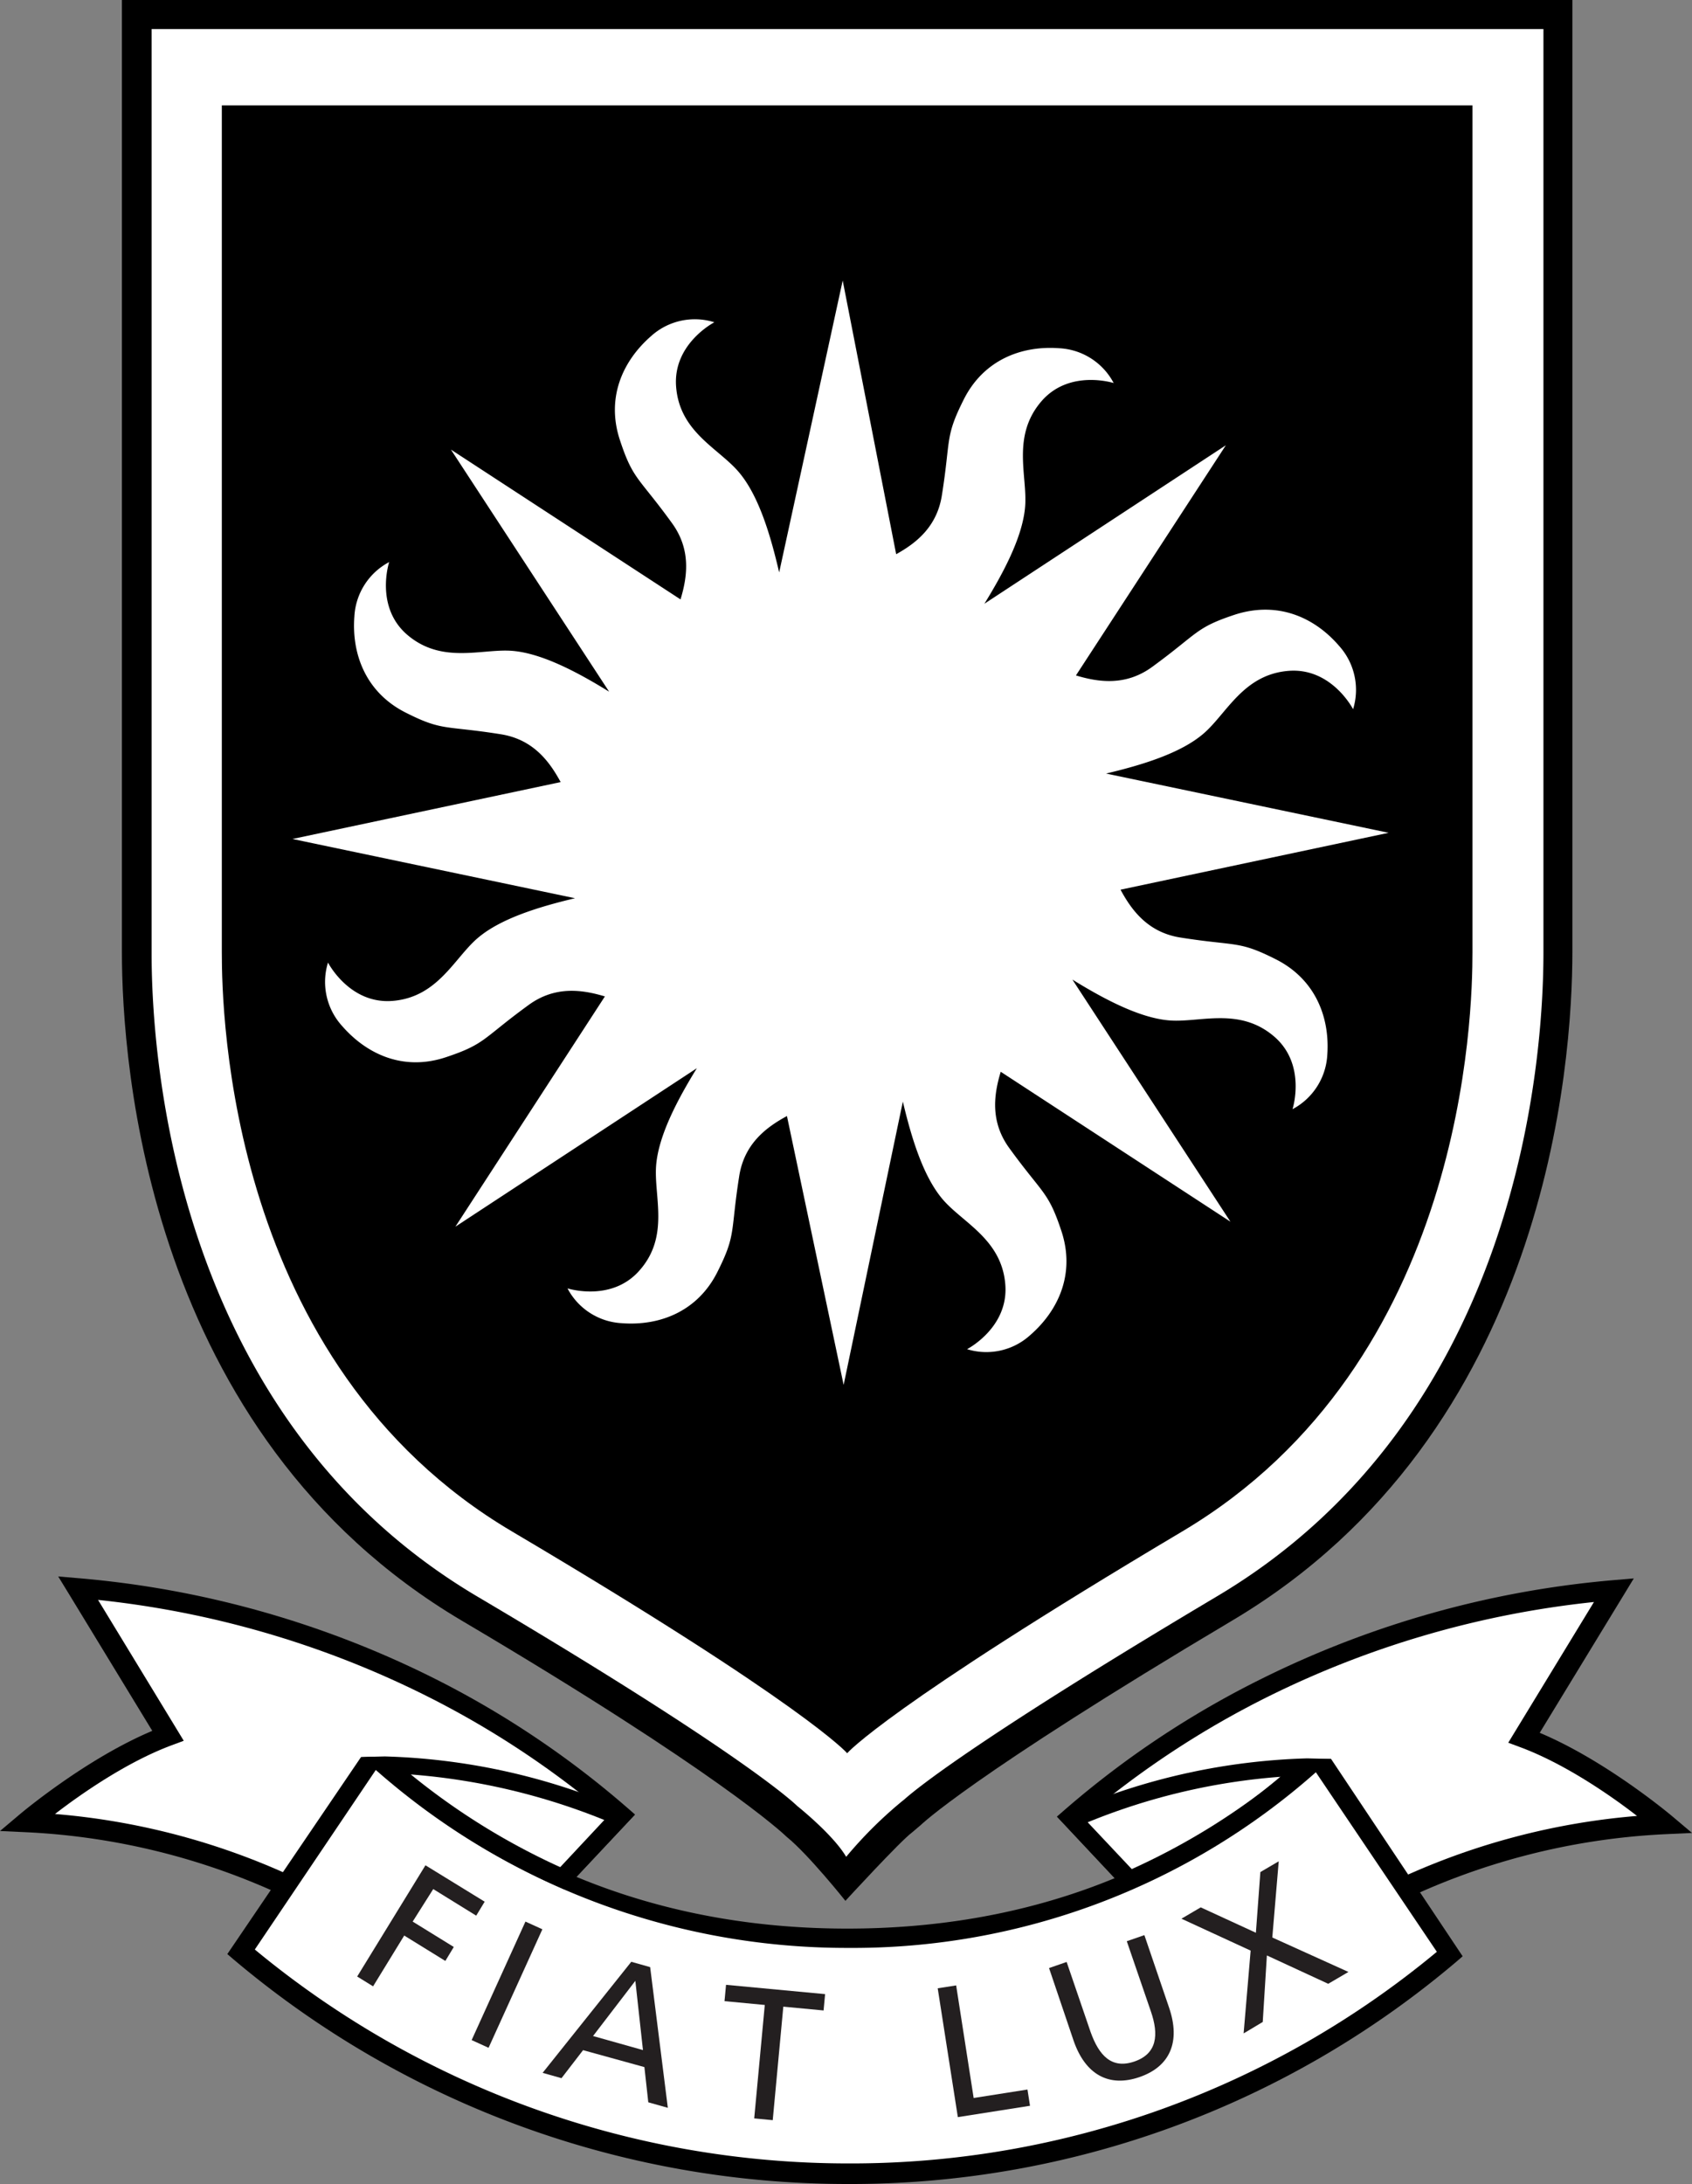 <svg id="Layer_2" data-name="Layer 2" xmlns="http://www.w3.org/2000/svg" viewBox="0 0 200 258"><rect x="0" y="0" width="200" height="258" fill="#808080" stroke="none"/><defs><style>.cls-1{fill:#fff;}.cls-2{fill:#231f20;}</style></defs><title>logo_rgb_black_noText</title><path d="M193.12,186.46l-2.33.2a115.66,115.66,0,0,0-41.57,11.61,109.9,109.9,0,0,0-23.36,15.52l-.93.81,21.56,23,.86-.78A76.5,76.5,0,0,1,164.75,225,81,81,0,0,1,197,216.67l3-.14-2.3-1.94c-.33-.28-7.89-6.61-15.7-9.89l9.91-16.25Z"/><path class="cls-1" d="M179.62,206.37l-1.34-.5,10.13-16.62A113.17,113.17,0,0,0,150,200.37a107.71,107.71,0,0,0-21.9,14.41l18.29,19.5a79.12,79.12,0,0,1,17-11.4,83.16,83.16,0,0,1,30.11-8.36C190.53,212.21,185,208.35,179.62,206.37Z"/><path d="M157.34,207.79l-2.83-.07a76.18,76.18,0,0,0-27.78,6.09l-1.79.78,8.34,8.85.45-.21a83.19,83.19,0,0,0,19.57-12.06Z"/><path class="cls-1" d="M133.78,220.8l-5.21-5.53a74.87,74.87,0,0,1,22.87-5.38A80.71,80.71,0,0,1,133.78,220.8Z"/><path d="M184.15,0H14.41V112.52c0,12.94,2.9,56.89,40.19,78.94C84.8,209.3,92.53,216.54,93,217c2.57,2.08,6.93,7.55,6.93,7.55s6.52-7.1,7.89-8.09l1.08-.92c-.12.12,5.59-5.58,36.8-24.13,37.27-22.15,40.16-66,40.16-78.93V0Z"/><path class="cls-1" d="M182.44,3.43V112.52c0,12.46-2.78,54.74-38.49,76-27.49,16.34-35.25,22.45-37,24l-.43.35a49.87,49.87,0,0,0-6.5,6.48c-1.54-2.63-5.78-6-5.78-6l0,0c-.64-.62-7.11-6.6-37.82-24.75-35.73-21.13-38.5-63.5-38.5-76V3.43Z"/><path d="M100.14,207.11s4.56-5.37,39.66-26.23c33.48-19.91,34.25-61.39,34.25-68.37V12.45H26.22V112.52c0,7,.73,48.55,34.26,68.37C95.23,201.43,100.14,207.11,100.14,207.11Z"/><path class="cls-1" d="M150.82,113.33c-4.45-2.25-4.61-1.52-11.31-2.58-3.84-.61-5.77-3.25-7.06-5.65l31.69-6.72-33.4-7c4.22-1,8.87-2.4,11.58-4.77s4.67-6.94,10-7.36c5.09-.4,7.62,4.53,7.62,4.53a7.75,7.75,0,0,0-1.62-7.44C155.36,72.88,151,71,146,72.6c-4.74,1.56-4.33,2.19-9.82,6.19-3.15,2.29-6.38,1.79-9,1L144.9,52.6,116.36,71.32c2.28-3.7,4.57-8,4.82-11.57s-1.59-8.22,1.88-12.3c3.31-3.89,8.58-2.2,8.58-2.2a7.72,7.72,0,0,0-6.4-4.11c-4.54-.35-9,1.42-11.32,6.05-2.25,4.47-1.52,4.62-2.59,11.34-.59,3.73-3.07,5.65-5.4,6.94L99.61,33.14,92.1,67.62c-1-4.31-2.41-9.13-4.83-11.92s-6.93-4.68-7.35-10c-.41-5.1,4.52-7.63,4.52-7.63A7.71,7.71,0,0,0,77,39.67c-3.46,3-5.35,7.37-3.73,12.3,1.56,4.75,2.19,4.34,6.17,9.84,2.29,3.16,1.79,6.39,1,9L53.3,53.11,72,81.71c-3.69-2.28-8-4.58-11.54-4.83S52.23,78.47,48.15,75C44.27,71.68,46,66.4,46,66.4a7.73,7.73,0,0,0-4.11,6.41c-.35,4.55,1.42,9,6,11.34,4.46,2.26,4.61,1.52,11.31,2.59,3.85.61,5.77,3.25,7.07,5.65l-31.7,6.72,33.4,7c-4.22,1-8.86,2.4-11.58,4.77s-4.68,6.94-10,7.36c-5.09.4-7.62-4.53-7.62-4.53a7.74,7.74,0,0,0,1.63,7.45c3,3.46,7.35,5.37,12.28,3.74,4.74-1.57,4.33-2.2,9.82-6.19,3.15-2.29,6.37-1.79,9-1l-17.67,27.2,28.54-18.72c-2.28,3.7-4.57,8-4.82,11.58S79.13,146,75.66,150c-3.31,3.89-8.58,2.2-8.58,2.2a7.71,7.71,0,0,0,6.4,4.11c4.54.35,9-1.42,11.32-6.05,2.25-4.47,1.52-4.62,2.58-11.34.61-3.85,3.24-5.78,5.64-7.08l6.7,31.76,7-33.47c1,4.23,2.4,8.89,4.76,11.61s6.93,4.68,7.35,10c.41,5.11-4.52,7.64-4.52,7.64a7.71,7.71,0,0,0,7.43-1.63c3.46-3,5.35-7.37,3.73-12.3-1.57-4.75-2.19-4.34-6.18-9.84-2.29-3.16-1.79-6.39-1-9l27.15,17.71-18.68-28.6c3.69,2.28,8,4.58,11.55,4.83s8.2-1.6,12.28,1.88c3.89,3.32,2.19,8.6,2.19,8.6a7.74,7.74,0,0,0,4.11-6.41C157.21,120.13,155.45,115.67,150.82,113.33Z"/><path d="M8.1,188.22,18,204.47c-7.81,3.28-15.37,9.61-15.7,9.89L0,216.3l3,.14a81,81,0,0,1,32.25,8.35,76.47,76.47,0,0,1,17.39,11.78l.86.78,21.56-23-.93-.81A109.89,109.89,0,0,0,50.78,198,115.65,115.65,0,0,0,9.21,186.43l-2.33-.2Z"/><path class="cls-1" d="M20.38,206.14l1.34-.5L11.59,189A113.19,113.19,0,0,1,50,200.14a107.74,107.74,0,0,1,21.9,14.41l-18.29,19.5a79.09,79.09,0,0,0-17-11.4,83.17,83.17,0,0,0-30.11-8.36C9.47,212,15,208.12,20.38,206.14Z"/><path d="M100.14,227.83c-20.59,0-39.16-6.58-54.21-20.3l-1.9,0-1.38.07L26.87,230.84l.81.69A112.42,112.42,0,0,0,100.14,258a110.7,110.7,0,0,0,71.95-26.21l.8-.69-15.55-23.31-1.47,0h-2.16C139.09,221.29,120.83,227.83,100.14,227.83Z"/><path class="cls-1" d="M100.24,230.11a82.52,82.52,0,0,0,55.3-20.75l14.3,21.21a108.38,108.38,0,0,1-69.6,25A110,110,0,0,1,30.12,230.3l14.3-21.21A84.16,84.16,0,0,0,100.24,230.11Z"/><path class="cls-2" d="M50.29,220.35l7,4.3-1,1.65-5.08-3.14L48.78,227l4.86,3-1,1.65-4.86-3-3.68,6-1.88-1.16Z"/><path class="cls-2" d="M62.11,227l2,.91-6.36,14-2-.91Z"/><path class="cls-2" d="M74.62,231.75l2.23.63L78.94,249l-2.31-.65-.46-4.16-7.25-2-2.55,3.31-2.23-.63ZM75.1,234l-5,6.52,5.9,1.66Z"/><path class="cls-2" d="M90.4,236.85l-4.76-.45.18-1.93,11.71,1.1-.18,1.93-4.76-.45-1.25,13.41-2.19-.21Z"/><path class="cls-2" d="M110.84,234.88l2.18-.34,2.07,13.3,6.36-1,.3,1.92-8.53,1.34Z"/><path class="cls-2" d="M138.18,237.14c1.41,4.09.09,7-3.49,8.23s-6.4-.25-7.8-4.34L124,232.49l2.08-.72,2.83,8.27c1,2.8,2.5,4.41,5.18,3.49s2.91-3.15,1.94-5.94l-2.84-8.27,2.08-.72Z"/><path class="cls-2" d="M147.83,230.43l-8.18-3.77,2.28-1.34,6.52,3,.53-7.17,2.17-1.27-.76,9,9,4.07L157,234.35,149.75,231l-.49,7.86L147,240.21Z"/><path d="M46.69,210.95A83.16,83.16,0,0,0,66.26,223l.45.21,8.34-8.85-1.79-.78a76.17,76.17,0,0,0-27.78-6.09l-2.83.07Z"/><path class="cls-1" d="M66.22,220.57,71.43,215a76.55,76.55,0,0,0-22.87-5.38A80.71,80.71,0,0,0,66.22,220.57Z"/></svg>